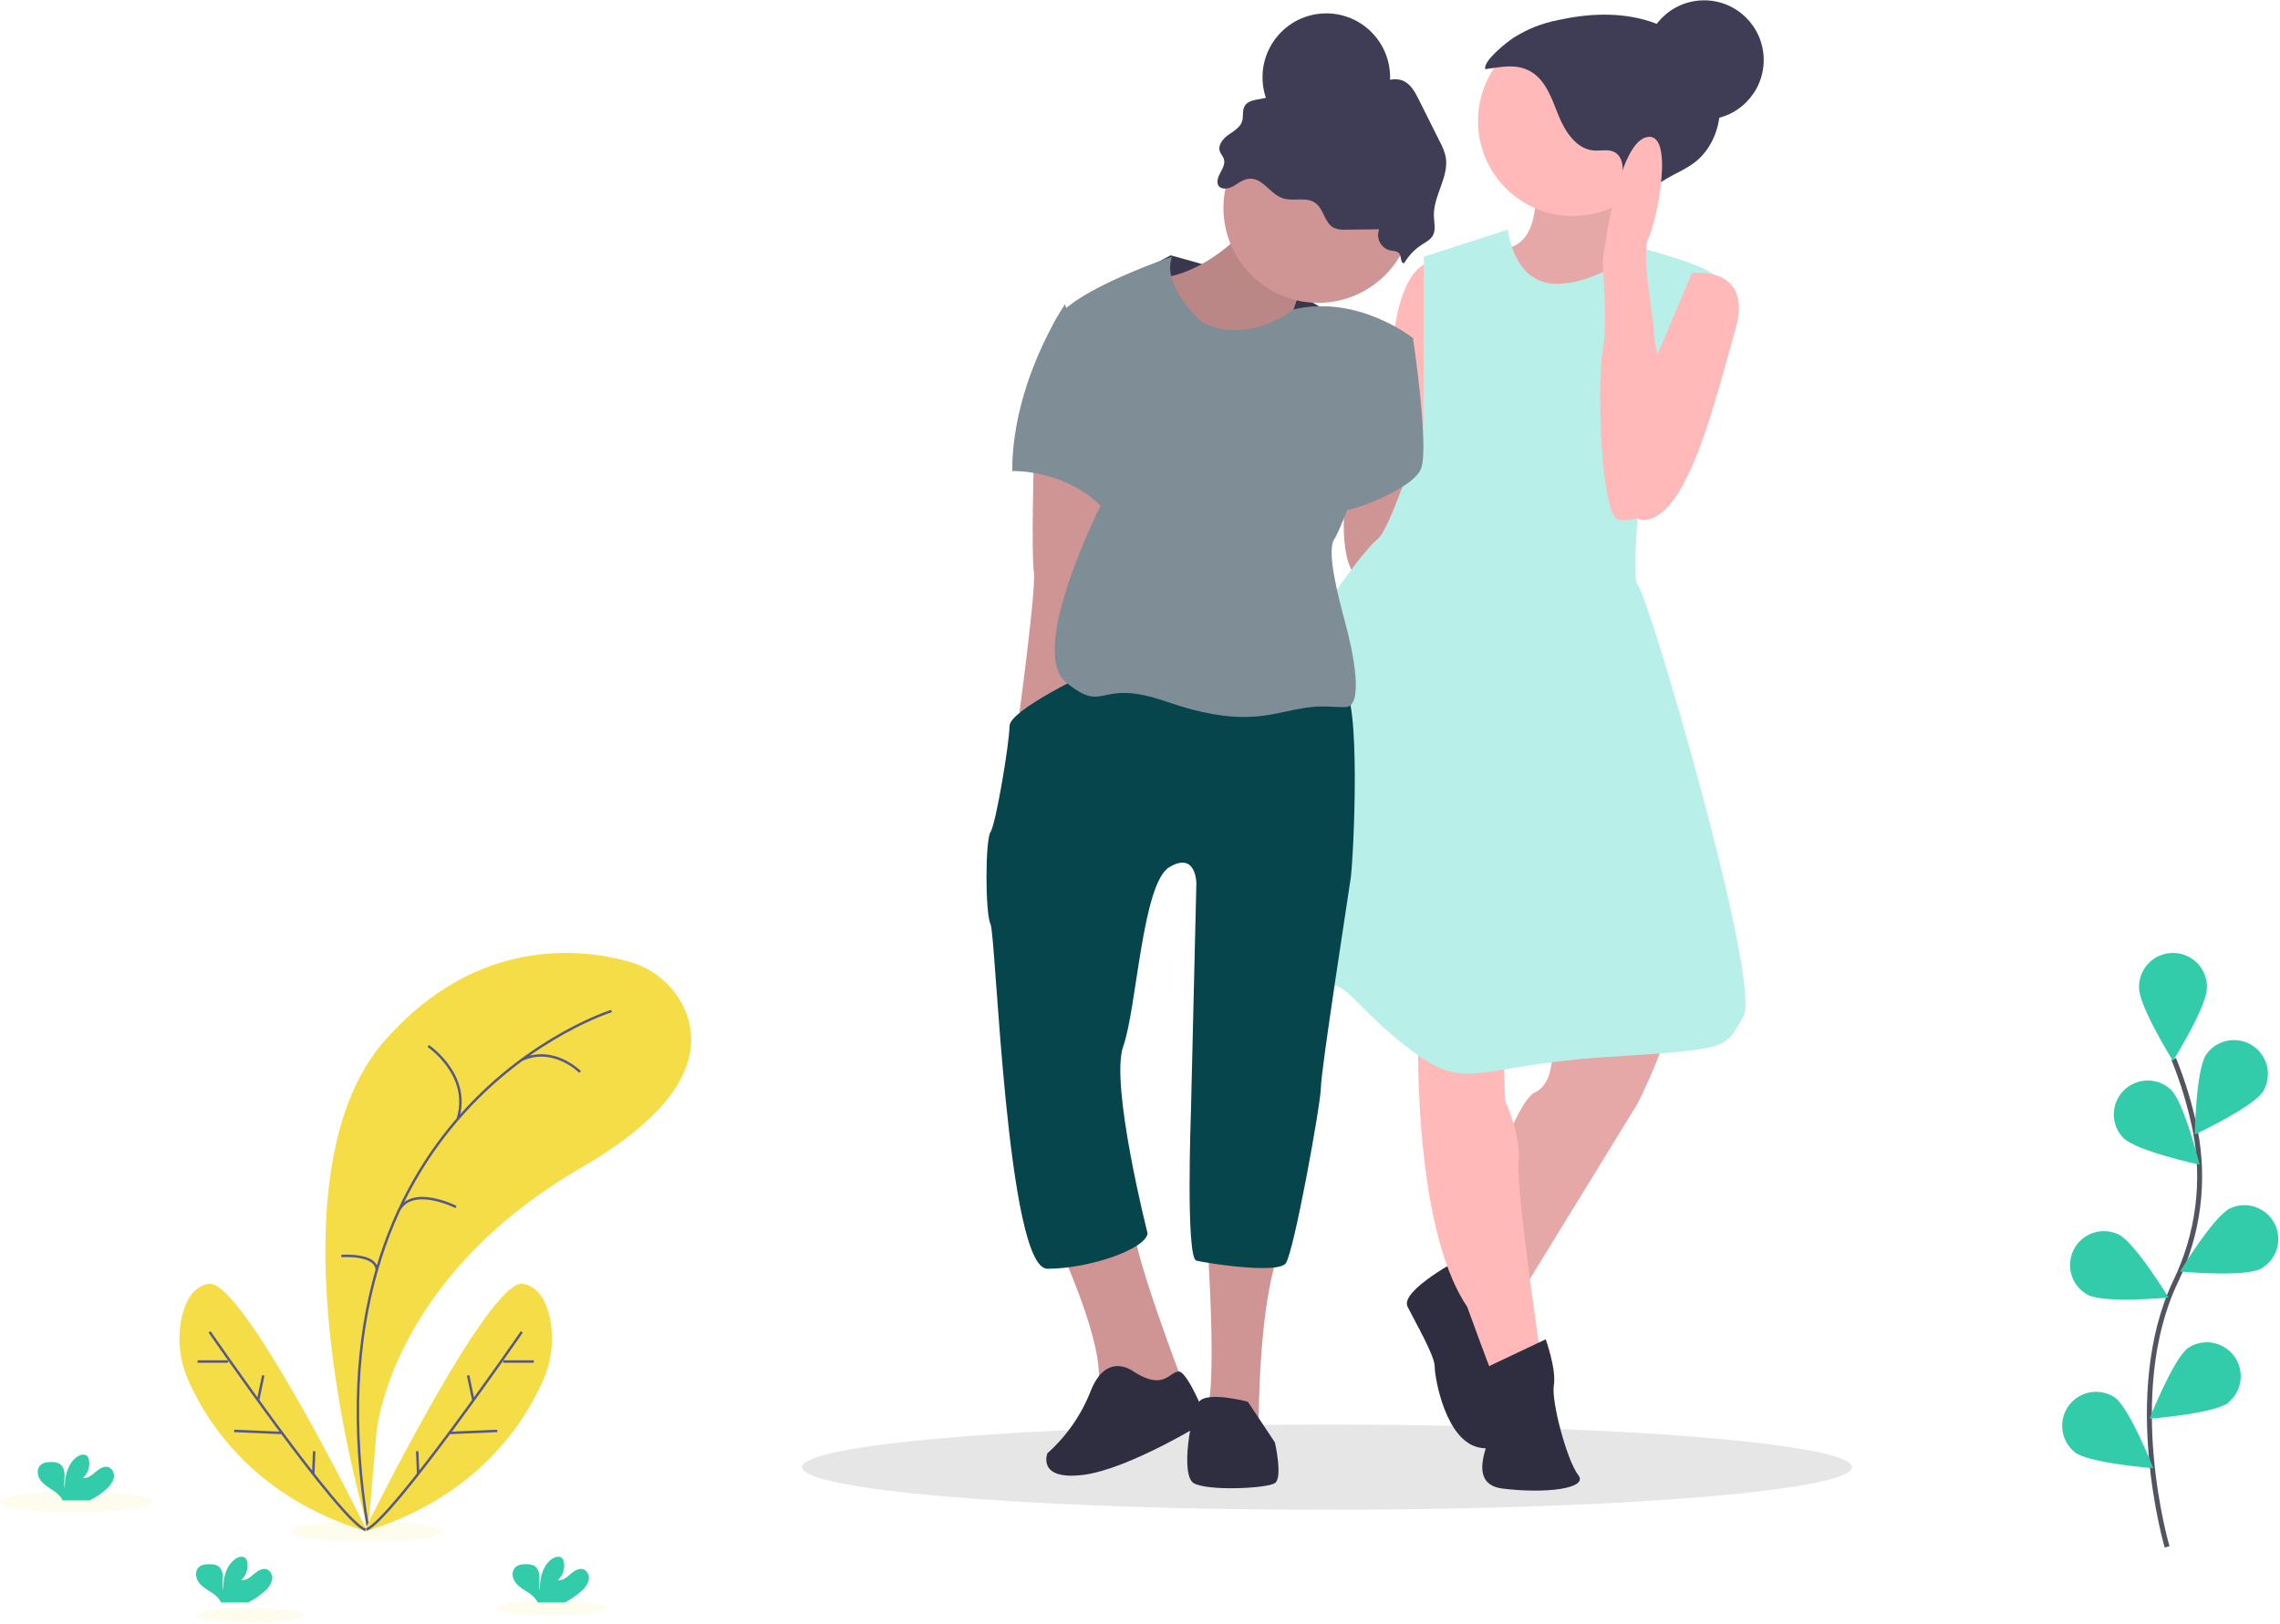 <svg xmlns="http://www.w3.org/2000/svg" width="921" height="656" viewBox="0 0 921 656">
  <g fill="none" fill-rule="evenodd" transform="translate(0 .13)">
    <g transform="translate(0 384.87)">
      <ellipse cx="30.65" cy="221.77" fill="#F5DD48" fill-rule="nonzero" opacity=".1" rx="30.65" ry="4.21"/>
      <ellipse cx="148.06" cy="233.68" fill="#F5DD48" fill-rule="nonzero" opacity=".1" rx="30.65" ry="4.21"/>
      <ellipse cx="101.07" cy="267.57" fill="#F5DD48" fill-rule="nonzero" opacity=".1" rx="21.79" ry="2.99"/>
      <ellipse cx="222.92" cy="264.58" fill="#F5DD48" fill-rule="nonzero" opacity=".1" rx="21.79" ry="2.99"/>
      <path fill="#F5DD48" fill-rule="nonzero" d="M148.71,232.73 C148.71,232.73 105.71,91.81 155.44,35.37 C192.63,-6.85 234.84,-1.8 253.75,3.42 C263.653,6.054 271.898,12.906 276.3,22.16 C282.91,36.42 281.71,59.57 235.06,86.58 C156.94,131.81 152.06,193.85 152.06,193.85 L148.71,232.73 Z"/>
      <path stroke="#565987" d="M247.02 23.46C247.02 23.46 120.31 63.08 148.71 232.78M173.01 37.61C173.01 37.61 190.46 49.37 184.91 67.04M234.31 48.08C234.31 48.08 223.64 37.23 210.66 43.21M184.22 102.65C184.22 102.65 165.49 93.14 160.65 105.05M137.87 122.46C137.87 122.46 151.94 121.34 152.19 128.07"/>
      <path fill="#F5DD48" fill-rule="nonzero" d="M146.98,233.85 C146.98,233.85 197.32,131.46 211.15,133.67 C217.72,134.74 220.75,141.2 222.15,147.67 C223.851,156.062 222.893,164.777 219.41,172.6 C212.23,189.01 193.04,220.14 146.98,233.85 Z"/>
      <path stroke="#565987" d="M210.78 153.11C210.78 153.11 157.93 229.74 147.72 233.11M215.64 165.08L203.3 165.08M200.86 193.11L181.53 193.94M189.1 170.68L191.2 180.75M168.54 201.33L168.91 210.49"/>
      <path fill="#F5DD48" fill-rule="nonzero" d="M148.47,233.85 C148.47,233.85 98.13,131.46 84.3,133.67 C77.73,134.74 74.7,141.2 73.3,147.67 C71.604,156.063 72.561,164.775 76.04,172.6 C83.22,189.01 102.41,220.14 148.47,233.85 Z"/>
      <path stroke="#565987" d="M84.67 153.11C84.67 153.11 137.51 229.74 147.67 233.11M79.81 165.08L92.15 165.08M94.59 193.11L113.92 193.94M106.35 170.68L104.25 180.75M126.91 201.33L126.54 210.49"/>
      <path fill="#33CCAB" fill-rule="nonzero" d="M234.91 257.77C236.281 256.656 237.281 255.154 237.78 253.46 238.232 251.705 237.399 249.873 235.78 249.06 233.94 248.36 231.97 249.63 230.48 250.92 228.99 252.21 227.29 253.67 225.34 253.4 227.38 251.552 228.299 248.769 227.76 246.07 227.675 245.522 227.443 245.007 227.09 244.58 226.09 243.49 224.21 243.96 222.99 244.82 219.1 247.55 217.99 252.82 217.99 257.58 217.6 255.87 217.93 254.08 217.92 252.32 217.91 250.56 217.43 248.62 215.92 247.67 214.999 247.176 213.965 246.931 212.92 246.96 211.17 246.9 209.23 247.07 208.03 248.35 206.55 249.94 206.93 252.6 208.22 254.35 209.51 256.1 211.48 257.2 213.28 258.35 214.73 259.214 215.967 260.393 216.9 261.8 217.004 262 217.094 262.207 217.17 262.42L228.12 262.42C230.584 261.185 232.868 259.62 234.91 257.77L234.91 257.77zM43.08 216.52C44.446 215.4 45.442 213.894 45.94 212.2 46.397 210.442 45.563 208.604 43.94 207.79 42.1 207.09 40.14 208.36 38.65 209.65 37.16 210.94 35.45 212.41 33.5 212.13 35.542 210.284 36.462 207.499 35.92 204.8 35.835 204.252 35.603 203.737 35.25 203.31 34.25 202.22 32.38 202.69 31.15 203.55 27.27 206.28 26.15 211.55 26.15 216.31 25.76 214.6 26.09 212.81 26.08 211.06 26.07 209.31 25.59 207.35 24.08 206.4 23.159 205.906 22.125 205.661 21.08 205.69 19.33 205.63 17.39 205.81 16.19 207.08 14.71 208.67 15.1 211.34 16.39 213.08 17.68 214.82 19.64 215.93 21.39 217.14 22.84 218 24.077 219.176 25.01 220.58 25.118 220.778 25.208 220.986 25.28 221.2L36.23 221.2C38.716 219.959 41.021 218.385 43.08 216.52L43.08 216.52zM107.01 257.77C108.381 256.656 109.381 255.154 109.88 253.46 110.332 251.705 109.499 249.873 107.88 249.06 106.04 248.36 104.07 249.63 102.58 250.92 101.09 252.21 99.38 253.67 97.43 253.4 99.469 251.551 100.391 248.77 99.86 246.07 99.771 245.521 99.537 245.006 99.18 244.58 98.18 243.49 96.31 243.96 95.09 244.82 91.2 247.55 90.09 252.82 90.09 257.58 89.69 255.87 90.02 254.08 90.02 252.32 90.02 250.56 89.52 248.62 88.02 247.67 87.099 247.176 86.065 246.931 85.02 246.96 83.27 246.9 81.32 247.07 80.13 248.35 78.65 249.94 79.03 252.6 80.32 254.35 81.61 256.1 83.57 257.2 85.38 258.35 86.83 259.214 88.067 260.393 89 261.8 89.105 261.998 89.192 262.206 89.26 262.42L100.26 262.42C102.71 261.182 104.98 259.617 107.01 257.77L107.01 257.77z"/>
    </g>
    <ellipse cx="536.045" cy="592.639" fill="#000" fill-rule="nonzero" opacity=".1" rx="212.045" ry="17.213"/>
    <path fill="#3F3D56" fill-rule="nonzero" d="M472.876,103.042 C472.876,103.042 535.23,119.485 536.324,127.158 C537.418,134.832 504.6,155.754 504.6,155.754 L435.682,122.773 L472.876,103.042 Z"/>
    <path fill="#000" fill-rule="nonzero" d="M472.876,103.042 C472.876,103.042 535.23,119.485 536.324,127.158 C537.418,134.832 504.6,155.754 504.6,155.754 L435.682,122.773 L472.876,103.042 Z" opacity=".1"/>
    <path fill="#CF9595" fill-rule="nonzero" d="M505.147,90.436 C505.147,90.436 485.456,114.552 461.39,112.36 C437.323,110.167 490.926,163.881 490.926,163.881 L518.274,139.764 C518.274,139.764 525.931,107.975 532.495,106.879 C539.059,105.782 505.147,90.436 505.147,90.436 Z"/>
    <path fill="#000" fill-rule="nonzero" d="M505.147,90.436 C505.147,90.436 485.456,114.552 461.39,112.36 C437.323,110.167 490.926,163.881 490.926,163.881 L518.274,139.764 C518.274,139.764 525.931,107.975 532.495,106.879 C539.059,105.782 505.147,90.436 505.147,90.436 Z" opacity=".1"/>
    <path fill="#FFB9B9" fill-rule="nonzero" d="M626.573,417.101 C626.573,417.101 629.854,436.832 620.009,441.217 C610.164,445.602 590.473,512.47 590.473,512.47 L609.07,531.105 L661.578,445.602 C661.578,445.602 676.893,414.909 671.424,414.909 C665.954,414.909 626.573,417.101 626.573,417.101 Z"/>
    <path fill="#000" fill-rule="nonzero" d="M626.573,417.101 C626.573,417.101 629.854,436.832 620.009,441.217 C610.164,445.602 590.473,512.47 590.473,512.47 L609.07,531.105 L661.578,445.602 C661.578,445.602 676.893,414.909 671.424,414.909 C665.954,414.909 626.573,417.101 626.573,417.101 Z" opacity=".1"/>
    <path fill="#2F2E41" fill-rule="nonzero" d="M594.849,510.277 L590.473,508.085 C590.473,508.085 565.313,521.239 568.595,527.816 C571.876,534.394 579.534,547.548 579.534,551.933 C579.534,556.317 583.91,582.626 598.131,584.818 C612.352,587.011 612.352,573.856 610.164,568.375 C607.976,562.894 606.882,544.259 607.976,537.682 C608.929,533.087 610.638,528.683 613.033,524.651 L594.849,510.277 Z"/>
    <path fill="#FFB9B9" fill-rule="nonzero" d="M572.97,411.62 C572.97,411.62 569.688,493.834 592.661,527.816 C592.661,527.816 601.412,551.932 602.506,554.125 C603.6,556.317 622.197,546.452 622.197,546.452 C622.197,546.452 612.352,480.68 613.446,469.718 C614.54,458.756 607.976,444.506 607.976,444.506 L606.882,411.62 L572.97,411.62 Z"/>
    <path fill="#2F2E41" fill-rule="nonzero" d="M624.385,540.971 L601.543,551.789 C601.543,551.789 603.6,568.375 604.694,571.664 C605.788,574.953 589.379,599.069 606.882,601.261 C624.385,603.453 641.888,601.261 637.512,595.78 C633.136,590.299 626.573,566.183 627.667,559.606 C628.76,553.029 624.385,540.971 624.385,540.971 Z"/>
    <path fill="#FFB9B9" fill-rule="nonzero" d="M578.44 105.782C578.44 105.782 564.219 104.686 562.031 146.342 560.687 170.439 560.687 194.593 562.031 218.69L597.037 219.786 593.755 154.015 578.44 105.782zM620.009 73.993C620.009 73.993 623.291 98.109 607.976 100.302 592.661 102.494 625.479 136.476 625.479 136.476L668.142 112.36C668.142 112.36 651.733 82.762 660.484 68.512 669.236 54.261 620.009 73.993 620.009 73.993z"/>
    <path fill="#000" fill-rule="nonzero" d="M620.009,73.993 C620.009,73.993 623.291,98.109 607.976,100.302 C592.661,102.494 625.479,136.476 625.479,136.476 L668.142,112.36 C668.142,112.36 651.733,82.762 660.484,68.512 C669.236,54.261 620.009,73.993 620.009,73.993 Z" opacity=".1"/>
    <ellipse cx="532.495" cy="83.859" fill="#CF9595" fill-rule="nonzero" rx="38.287" ry="38.367"/>
    <ellipse cx="635.324" cy="48.781" fill="#FFB9B9" fill-rule="nonzero" rx="38.287" ry="38.367"/>
    <path fill="#CF9595" fill-rule="nonzero" d="M417.633 183.612C417.633 183.612 416.539 224.171 417.633 230.748 418.727 237.325 411.069 293.231 411.069 293.231L435.135 275.692C435.135 275.692 453.732 216.498 446.075 201.151 438.417 185.804 417.633 183.612 417.633 183.612zM543.434 201.151C543.434 201.151 539.059 234.037 553.28 236.229 567.501 238.422 570.782 211.017 570.782 211.017L565.313 183.612 543.434 201.151z"/>
    <path fill="#3F3D56" fill-rule="nonzero" d="M511.784,75.447 C513.754,77.241 515.728,79.199 518.266,80.004 C522.515,81.352 527.691,79.254 531.315,81.854 C534.762,84.326 535.035,89.969 538.806,91.909 C540.379,92.559 542.085,92.817 543.779,92.662 L557.114,92.504 C556.446,94.219 556.547,96.139 557.392,97.774 C558.238,99.408 559.745,100.599 561.528,101.04 C562.924,101.305 564.674,101.239 565.365,102.482 C566.112,103.826 565.761,106.5 567.254,106.145 C568.991,103.167 571.401,100.639 574.292,98.765 C575.921,97.711 577.773,96.794 578.746,95.113 C580.087,92.794 579.306,89.896 579.21,87.217 C578.912,78.881 585.632,71.086 583.923,62.923 C583.404,60.887 582.626,58.926 581.607,57.089 L573.076,40.024 C571.568,37.009 569.815,33.756 566.702,32.473 C561.99,30.53 556.937,33.99 551.919,34.876 C546.216,35.882 540.546,33.492 534.976,31.907 C529.406,30.321 522.755,29.75 518.441,33.62 C516.688,35.192 515.473,37.392 513.426,38.554 C509.935,40.538 504.419,39.376 502.64,42.982 C501.767,44.75 502.343,46.91 501.774,48.799 C500.998,51.375 498.373,52.819 496.182,54.375 C493.991,55.93 491.863,58.508 492.756,61.045 C493.136,62.125 494.018,62.976 494.374,64.065 C495.028,66.068 493.761,68.126 492.783,69.993 C489.522,76.222 494.887,77.428 498.952,74.632 C503.904,71.225 506.801,70.912 511.784,75.447 Z"/>
    <path fill="#B9EFE9" fill-rule="nonzero" d="M609.07,92.628 C609.07,92.628 611.258,114.552 628.761,114.552 C646.263,114.552 662.495,99.909 662.495,99.909 C662.495,99.909 693.302,107.975 693.302,112.36 C693.302,116.744 668.142,148.534 668.142,148.534 C668.142,148.534 657.203,231.845 661.578,236.229 C665.954,240.614 711.899,397.369 704.241,410.524 C696.584,423.678 699.866,423.678 648.451,426.967 C597.037,430.255 592.661,441.217 570.782,424.774 C548.904,408.331 545.622,398.466 536.871,397.369 C528.119,396.273 518.274,275.692 527.025,259.249 C535.777,242.806 551.092,221.979 556.561,217.594 C562.031,213.209 574.983,171.426 574.983,171.426 L575.158,103.59 L609.07,92.628 Z"/>
    <g transform="translate(833 384.87)">
      <path stroke="#535461" stroke-width="2" d="M42.391,239.949 C42.391,239.949 24.209,178.207 45.808,132.77 C55.005,113.762 57.784,92.282 53.728,71.559 C51.726,61.742 48.828,52.129 45.07,42.842"/>
      <path fill="#33CCAB" fill-rule="nonzero" d="M58.464 14.126C58.464 21.696 44.76 43.632 44.76 43.632 44.76 43.632 31.068 21.696 31.068 14.126 30.914 9.131 33.491 4.449 37.793 1.907 42.094-.636 47.438-.636 51.74 1.907 56.041 4.449 58.618 9.131 58.464 14.126L58.464 14.126zM81.111 56.042C76.996 62.383 53.573 73.358 53.573 73.358 53.573 73.358 54 47.475 58.115 41.147 62.32 35.031 70.629 33.373 76.859 37.408 83.088 41.443 84.974 49.704 81.111 56.042L81.111 56.042zM80.128 127.659C73.373 131.075 47.607 128.72 47.607 128.72 47.607 128.72 61.027 106.603 67.782 103.2 74.495 100.05 82.496 102.811 85.838 109.431 89.179 116.051 86.649 124.128 80.128 127.659zM67.174 181.714C61.091 186.205 35.3 188.185 35.3 188.185 35.3 188.185 44.798 164.114 50.829 159.61 56.908 155.556 65.099 156.983 69.447 162.855 73.796 168.727 72.773 176.978 67.122 181.61L67.174 181.714zM24.804 74.833C30.24 80.1 55.514 85.561 55.514 85.561 55.514 85.561 49.328 60.442 43.867 55.175 38.404 50.136 29.92 50.369 24.742 55.701 19.565 61.033 19.581 69.52 24.778 74.833L24.804 74.833zM10.466 138.206C17.221 141.609 42.974 139.254 42.974 139.254 42.974 139.254 29.554 117.138 22.798 113.734 16.069 110.512 7.999 113.264 4.641 119.927 1.283 126.59 3.872 134.714 10.466 138.206L10.466 138.206zM4.966 201.708C11.048 206.212 36.84 208.179 36.84 208.179 36.84 208.179 27.341 184.108 21.31 179.618 15.232 175.563 7.041 176.99 2.692 182.862-1.657 188.734-.634 196.985 5.017 201.618L4.966 201.708z"/>
    </g>
    <path fill="#FFB9B9" fill-rule="nonzero" d="M683.457,110.167 C683.457,110.167 708.617,106.879 700.96,133.187 C693.302,159.496 682.363,207.728 664.86,209.921 C647.357,212.113 668.142,146.342 668.142,146.342 L683.457,110.167 Z"/>
    <path fill="#3F3D56" fill-rule="nonzero" d="M629.487,7.959 C641.548,5.301 654.332,4.687 666.111,8.404 C677.89,12.12 688.54,20.618 692.889,32.201 C697.239,43.783 694.175,58.31 684.274,65.707 C679.116,69.561 672.524,71.391 667.974,75.949 C663.066,80.865 660.671,88.764 654.143,91.122 C652.7,86.279 652.55,81.141 653.706,76.221 C654.525,73.658 655.108,71.025 655.449,68.355 C655.581,65.667 654.626,62.695 652.281,61.384 C649.788,59.991 646.698,60.883 643.851,60.673 C636.769,60.149 632.185,53.033 629.524,46.435 C626.864,39.838 624.481,32.348 618.339,28.777 C612.554,25.414 606.14,26.96 599.97,27.822 C599.043,24.426 608.555,17.036 611.349,15.139 C616.891,11.625 623.045,9.189 629.487,7.959 Z"/>
    <path fill="#FFB9B9" fill-rule="nonzero" d="M677.987,183.612 C677.987,183.612 668.142,139.764 668.142,134.283 C668.142,128.803 662.672,102.494 665.954,95.917 C669.236,89.34 676.893,52.069 664.86,55.358 C652.827,58.646 647.357,105.782 647.357,105.782 C647.357,105.782 649.545,133.187 647.357,141.957 C645.169,150.726 646.263,208.825 653.921,209.921 C661.578,211.017 677.987,205.536 677.987,183.612 Z"/>
    <ellipse cx="688.379" cy="24.116" fill="#3F3D56" fill-rule="nonzero" rx="24.066" ry="24.116"/>
    <path fill="#7E8D96" fill-rule="nonzero" d="M430.213,122.773 C430.213,122.773 408.881,154.015 408.881,190.189 C408.881,190.189 435.135,189.093 450.45,211.017 C465.765,232.941 430.213,122.773 430.213,122.773 Z"/>
    <path fill="#CF9595" fill-rule="nonzero" d="M427.478 502.604C427.478 502.604 443.887 537.682 443.887 555.221 443.887 572.76 477.799 558.51 477.799 558.51 477.799 558.51 455.92 501.508 458.108 493.834 460.296 486.161 427.478 502.604 427.478 502.604zM487.644 500.411C487.644 500.411 492.241 565.722 486.661 571.434 481.08 577.145 508.429 573.856 508.429 573.856 508.429 573.856 508.429 524.528 517.18 504.796L487.644 500.411z"/>
    <path fill="#07454C" fill-rule="nonzero" d="M440.605,271.307 C440.605,271.307 407.787,286.654 407.787,293.231 C407.787,299.808 402.318,332.694 400.13,335.983 C397.942,339.271 397.942,368.868 400.13,373.253 C402.318,377.638 406.693,512.47 423.102,512.47 C439.511,512.47 462.484,504.796 463.578,498.219 C463.578,498.219 448.263,437.929 453.732,422.582 C459.202,407.235 461.39,356.81 472.329,350.233 C483.268,343.656 483.268,356.81 483.268,356.81 L481.08,448.89 C481.08,448.89 478.893,508.085 483.268,509.181 C487.644,510.277 516.086,514.662 519.368,510.277 C522.65,505.892 533.589,445.602 533.589,439.025 C533.589,432.448 544.528,362.291 545.622,354.618 C546.716,346.945 549.998,281.173 542.34,276.788 C534.683,272.404 440.605,271.307 440.605,271.307 Z"/>
    <path fill="#2F2E41" fill-rule="nonzero" d="M458.108,554.125 C458.108,554.125 447.169,545.355 440.605,561.798 C436.835,571.467 430.838,580.106 423.102,587.011 C423.102,587.011 418.727,597.973 437.323,595.78 C455.92,593.588 487.644,573.856 487.644,573.856 C487.644,573.856 479.838,553.82 476.083,553.973 C472.329,554.125 470.141,561.798 458.108,554.125 Z"/>
    <path fill="#2F2E41" fill-rule="nonzero" d="M504.053,566.183 C504.053,566.183 487.654,561.798 484.367,566.183 C481.08,570.568 476.705,595.78 482.174,599.069 C487.644,602.357 511.71,601.261 514.992,599.069 C518.274,596.876 514.992,582.626 514.992,582.626 L504.053,566.183 Z"/>
    <path fill="#7E8D96" fill-rule="nonzero" d="M485.456,129.899 C485.456,129.899 469.047,115.648 473.423,103.59 C473.423,103.59 424.196,120.033 425.29,133.187 C426.384,146.342 446.075,201.151 446.075,201.151 C446.075,201.151 414.351,262.538 430.76,275.692 C447.169,288.846 442.793,273.5 471.235,283.366 C499.677,293.231 511.71,288.846 522.65,286.654 C533.589,284.462 535.777,285.558 543.434,285.558 C551.092,285.558 546.716,263.634 543.434,251.576 C540.152,239.518 535.777,221.979 539.059,217.594 C542.34,213.209 570.782,136.476 570.782,136.476 C570.782,136.476 548.692,118.754 522.543,124.874 C522.543,124.874 504.053,139.764 485.456,129.899 Z"/>
    <path fill="#7E8D96" fill-rule="nonzero" d="M559.843,139.764 C559.843,138.668 570.782,136.476 570.782,136.476 C570.782,136.476 577.346,180.324 574.064,189.093 C570.782,197.863 543.434,207.728 539.059,206.632 C534.683,205.536 559.843,139.764 559.843,139.764 Z"/>
    <ellipse cx="535.759" cy="31.094" fill="#3F3D56" fill-rule="nonzero" rx="25.767" ry="25.82"/>
  </g>
</svg>
